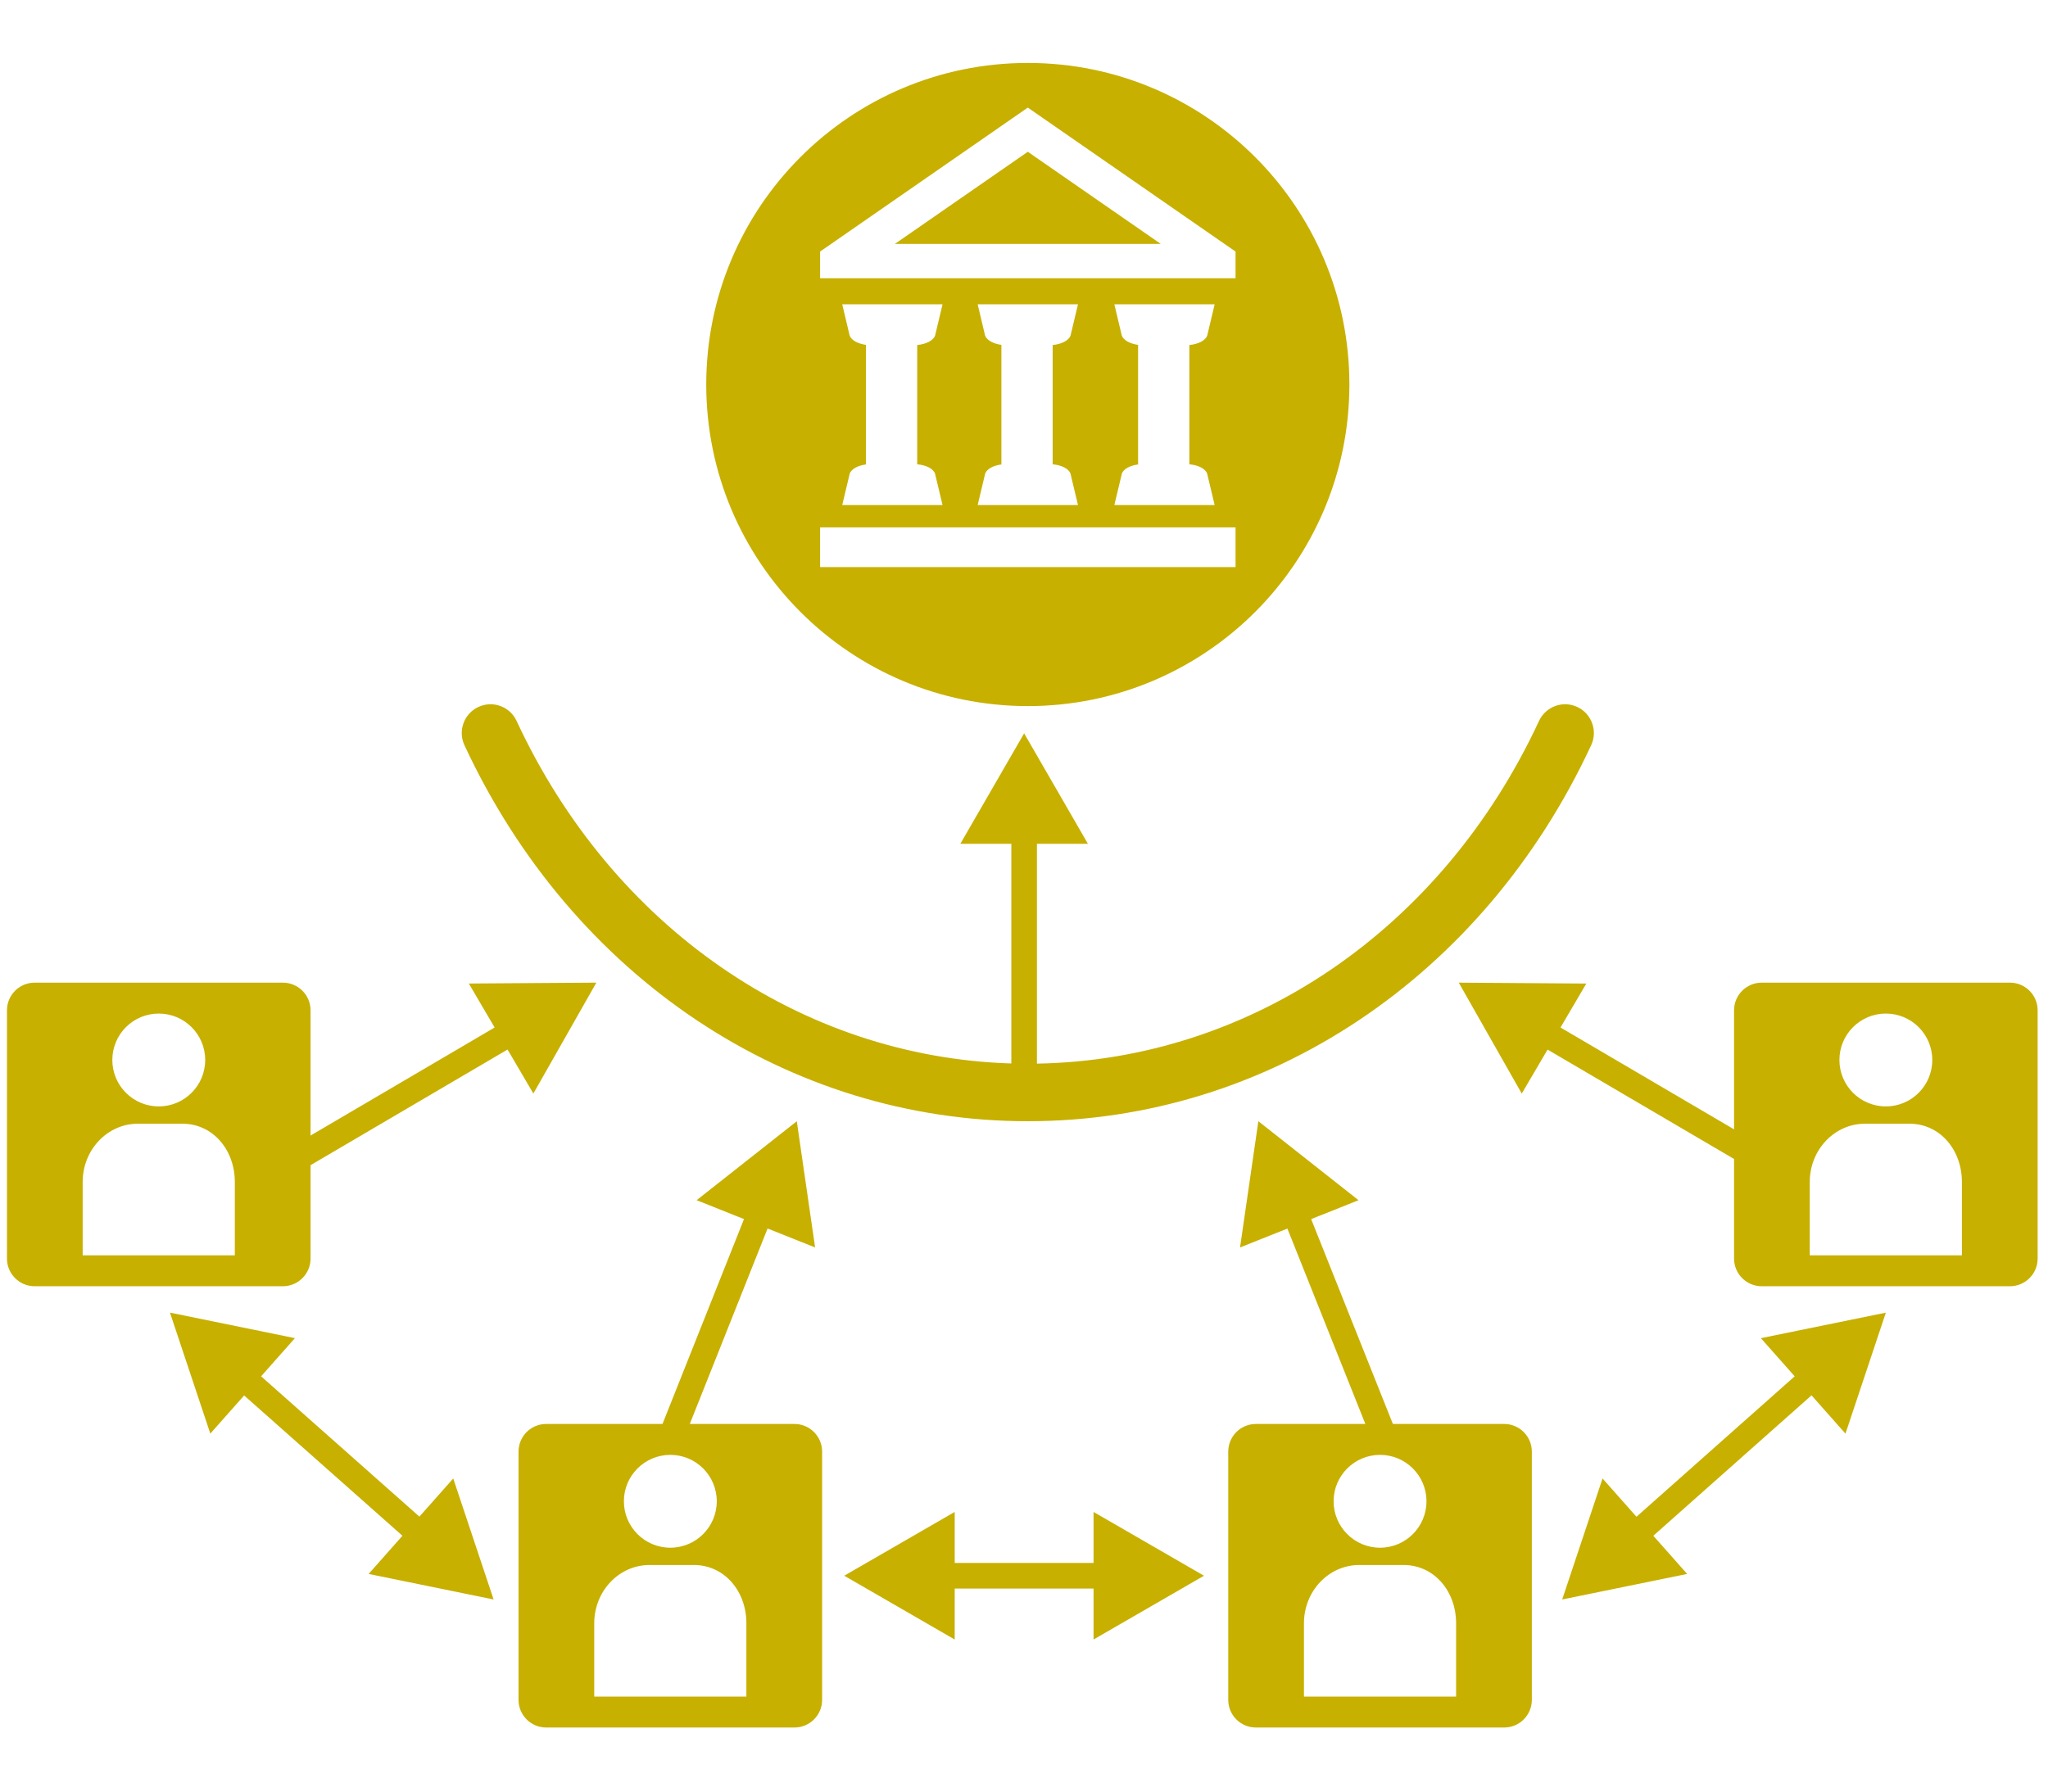 <?xml version="1.0" encoding="UTF-8" standalone="no"?>
<!DOCTYPE svg PUBLIC "-//W3C//DTD SVG 1.1//EN" "http://www.w3.org/Graphics/SVG/1.1/DTD/svg11.dtd">
<svg width="100%" height="100%" viewBox="0 0 80 70" version="1.1" xmlns="http://www.w3.org/2000/svg" xmlns:xlink="http://www.w3.org/1999/xlink" xml:space="preserve" xmlns:serif="http://www.serif.com/" style="fill-rule:evenodd;clip-rule:evenodd;stroke-linejoin:round;stroke-miterlimit:2;">
    <g transform="matrix(1,0,0,1,-318.63,-90)">
        <g id="Issue-framing---DIAGRAM" serif:id="Issue framing – DIAGRAM" transform="matrix(0.612,0,0,0.903,258.626,103.548)">
            <rect x="98" y="-15" width="130.659" height="77.5" style="fill:none;"/>
            <g transform="matrix(1.633,0,0,1.107,-63.085,-114.643)">
                <path d="M127.752,137.658L125.9,136.92L129.815,133.834L130.531,138.767L128.673,138.026L125.633,145.666L129.723,145.666C130.32,145.666 130.805,146.15 130.805,146.748L130.805,156.45C130.805,157.047 130.32,157.531 129.723,157.531L120.021,157.531C119.423,157.531 118.939,157.047 118.939,156.45L118.939,146.748C118.939,146.15 119.423,145.666 120.021,145.666L124.566,145.666L127.752,137.658ZM148.991,138.029L147.14,138.767L147.856,133.833L151.771,136.92L149.92,137.659L153.114,145.666L157.463,145.666C158.06,145.666 158.545,146.15 158.545,146.748L158.545,156.45C158.545,157.047 158.06,157.531 157.463,157.531L147.761,157.531C147.163,157.531 146.679,157.047 146.679,156.45L146.679,146.748C146.679,146.15 147.163,145.666 147.761,145.666L152.038,145.666L148.991,138.029ZM127.845,156.324L121.898,156.324L121.898,153.458C121.898,152.199 122.865,151.179 124.058,151.179L125.793,151.179C126.985,151.179 127.845,152.199 127.845,153.458L127.845,156.324ZM155.585,156.324L149.638,156.324L149.638,153.458C149.638,152.199 150.605,151.179 151.798,151.179L153.533,151.179C154.725,151.179 155.585,152.199 155.585,153.458L155.585,156.324ZM141.414,151.099L141.414,149.105L145.731,151.598L141.414,154.091L141.414,152.099L135.987,152.099L135.987,154.091L131.67,151.598L135.987,149.105L135.987,151.099L141.414,151.099ZM168.819,143.804L167.497,142.313L172.382,141.315L170.804,146.044L169.477,144.547L163.293,150.036L164.616,151.528L159.732,152.526L161.309,147.797L162.635,149.293L168.819,143.804ZM108.214,144.552L106.892,146.043L105.315,141.314L110.199,142.312L108.877,143.804L115.065,149.288L116.387,147.797L117.965,152.526L113.08,151.528L114.402,150.036L108.214,144.552ZM124.872,146.874C125.874,146.874 126.687,147.686 126.687,148.688C126.687,149.69 125.874,150.503 124.872,150.503C123.87,150.503 123.057,149.69 123.057,148.688C123.057,147.686 123.87,146.874 124.872,146.874ZM152.612,146.874C153.614,146.874 154.427,147.686 154.427,148.688C154.427,149.69 153.614,150.503 152.612,150.503C151.61,150.503 150.797,149.69 150.797,148.688C150.797,147.686 151.61,146.874 152.612,146.874ZM118.005,130.17L116.996,128.451L121.981,128.416L119.519,132.751L118.51,131.031L110.81,135.551L110.81,139.201C110.81,139.798 110.325,140.283 109.728,140.283L100.026,140.283C99.428,140.283 98.944,139.798 98.944,139.201L98.944,129.499C98.944,128.901 99.428,128.417 100.026,128.417L109.728,128.417C110.325,128.417 110.81,128.901 110.81,129.499L110.81,134.393L118.005,130.17ZM159.16,131.033L158.151,132.752L155.689,128.417L160.674,128.452L159.666,130.17L166.449,134.15L166.449,129.499C166.449,128.901 166.933,128.417 167.531,128.417L177.233,128.417C177.83,128.417 178.315,128.901 178.315,129.499L178.315,139.201C178.315,139.798 177.83,140.283 177.233,140.283L167.531,140.283C166.933,140.283 166.449,139.798 166.449,139.201L166.449,135.309L159.16,131.033ZM175.355,139.075L169.408,139.075L169.408,136.209C169.408,134.95 170.375,133.93 171.568,133.93L173.303,133.93C174.496,133.93 175.355,134.95 175.355,136.209L175.355,139.075ZM107.85,139.075L101.903,139.075L101.903,136.209C101.903,134.95 102.87,133.93 104.063,133.93L105.798,133.93C106.99,133.93 107.85,134.95 107.85,136.209L107.85,139.075ZM139.201,131.582C147.544,131.441 155.041,126.336 158.826,118.187C159.088,117.624 159.756,117.378 160.32,117.641C160.882,117.902 161.127,118.571 160.865,119.134C156.653,128.2 148.214,133.833 138.845,133.833C129.476,133.833 121.037,128.2 116.824,119.134C116.563,118.571 116.808,117.902 117.37,117.641C117.934,117.378 118.602,117.624 118.863,118.187C122.606,126.241 129.974,131.323 138.201,131.576L138.201,122.989L136.208,122.989L138.701,118.672L141.194,122.989L139.201,122.989L139.201,131.582ZM172.382,129.625C173.384,129.625 174.197,130.437 174.197,131.439C174.197,132.442 173.384,133.254 172.382,133.254C171.38,133.254 170.567,132.442 170.567,131.439C170.567,130.437 171.38,129.625 172.382,129.625ZM104.877,129.625C105.879,129.625 106.692,130.437 106.692,131.439C106.692,132.442 105.879,133.254 104.877,133.254C103.875,133.254 103.062,132.442 103.062,131.439C103.062,130.437 103.875,129.625 104.877,129.625ZM138.845,92.469C131.903,92.469 126.276,98.096 126.276,105.038C126.276,111.98 131.903,117.607 138.845,117.607C145.787,117.607 151.414,111.98 151.414,105.038C151.414,98.096 145.787,92.469 138.845,92.469ZM146.964,112.174L130.726,112.174L130.726,110.623L146.964,110.623L146.964,112.174ZM131.88,103.121L131.591,101.902L135.512,101.902L135.222,103.121C135.155,103.319 134.869,103.461 134.522,103.494L134.522,108.157C134.867,108.186 135.153,108.327 135.219,108.523L135.512,109.75L131.591,109.75L131.883,108.523C131.945,108.339 132.202,108.204 132.518,108.163L132.518,103.488C132.2,103.444 131.943,103.307 131.88,103.121ZM137.174,103.121L136.885,101.902L140.806,101.902L140.516,103.121C140.449,103.319 140.163,103.461 139.816,103.494L139.816,108.157C140.161,108.186 140.447,108.327 140.513,108.523L140.806,109.75L136.885,109.75L137.177,108.523C137.239,108.339 137.495,108.204 137.812,108.163L137.812,103.488C137.494,103.444 137.237,103.307 137.174,103.121ZM142.517,103.121L142.227,101.902L146.148,101.902L145.858,103.121C145.792,103.319 145.506,103.461 145.159,103.494L145.159,108.157C145.504,108.186 145.789,108.327 145.855,108.523L146.148,109.75L142.227,109.75L142.52,108.523C142.582,108.339 142.838,108.204 143.155,108.163L143.155,103.488C142.836,103.444 142.58,103.307 142.517,103.121ZM146.964,100.885L130.726,100.885L130.726,99.841L138.845,94.214L146.964,99.841L146.964,100.885ZM133.649,99.542L144.041,99.542L138.845,95.941L133.649,99.542Z" style="fill:rgb(199,176,0);"/>
            </g>
        </g>
    </g>
</svg>
